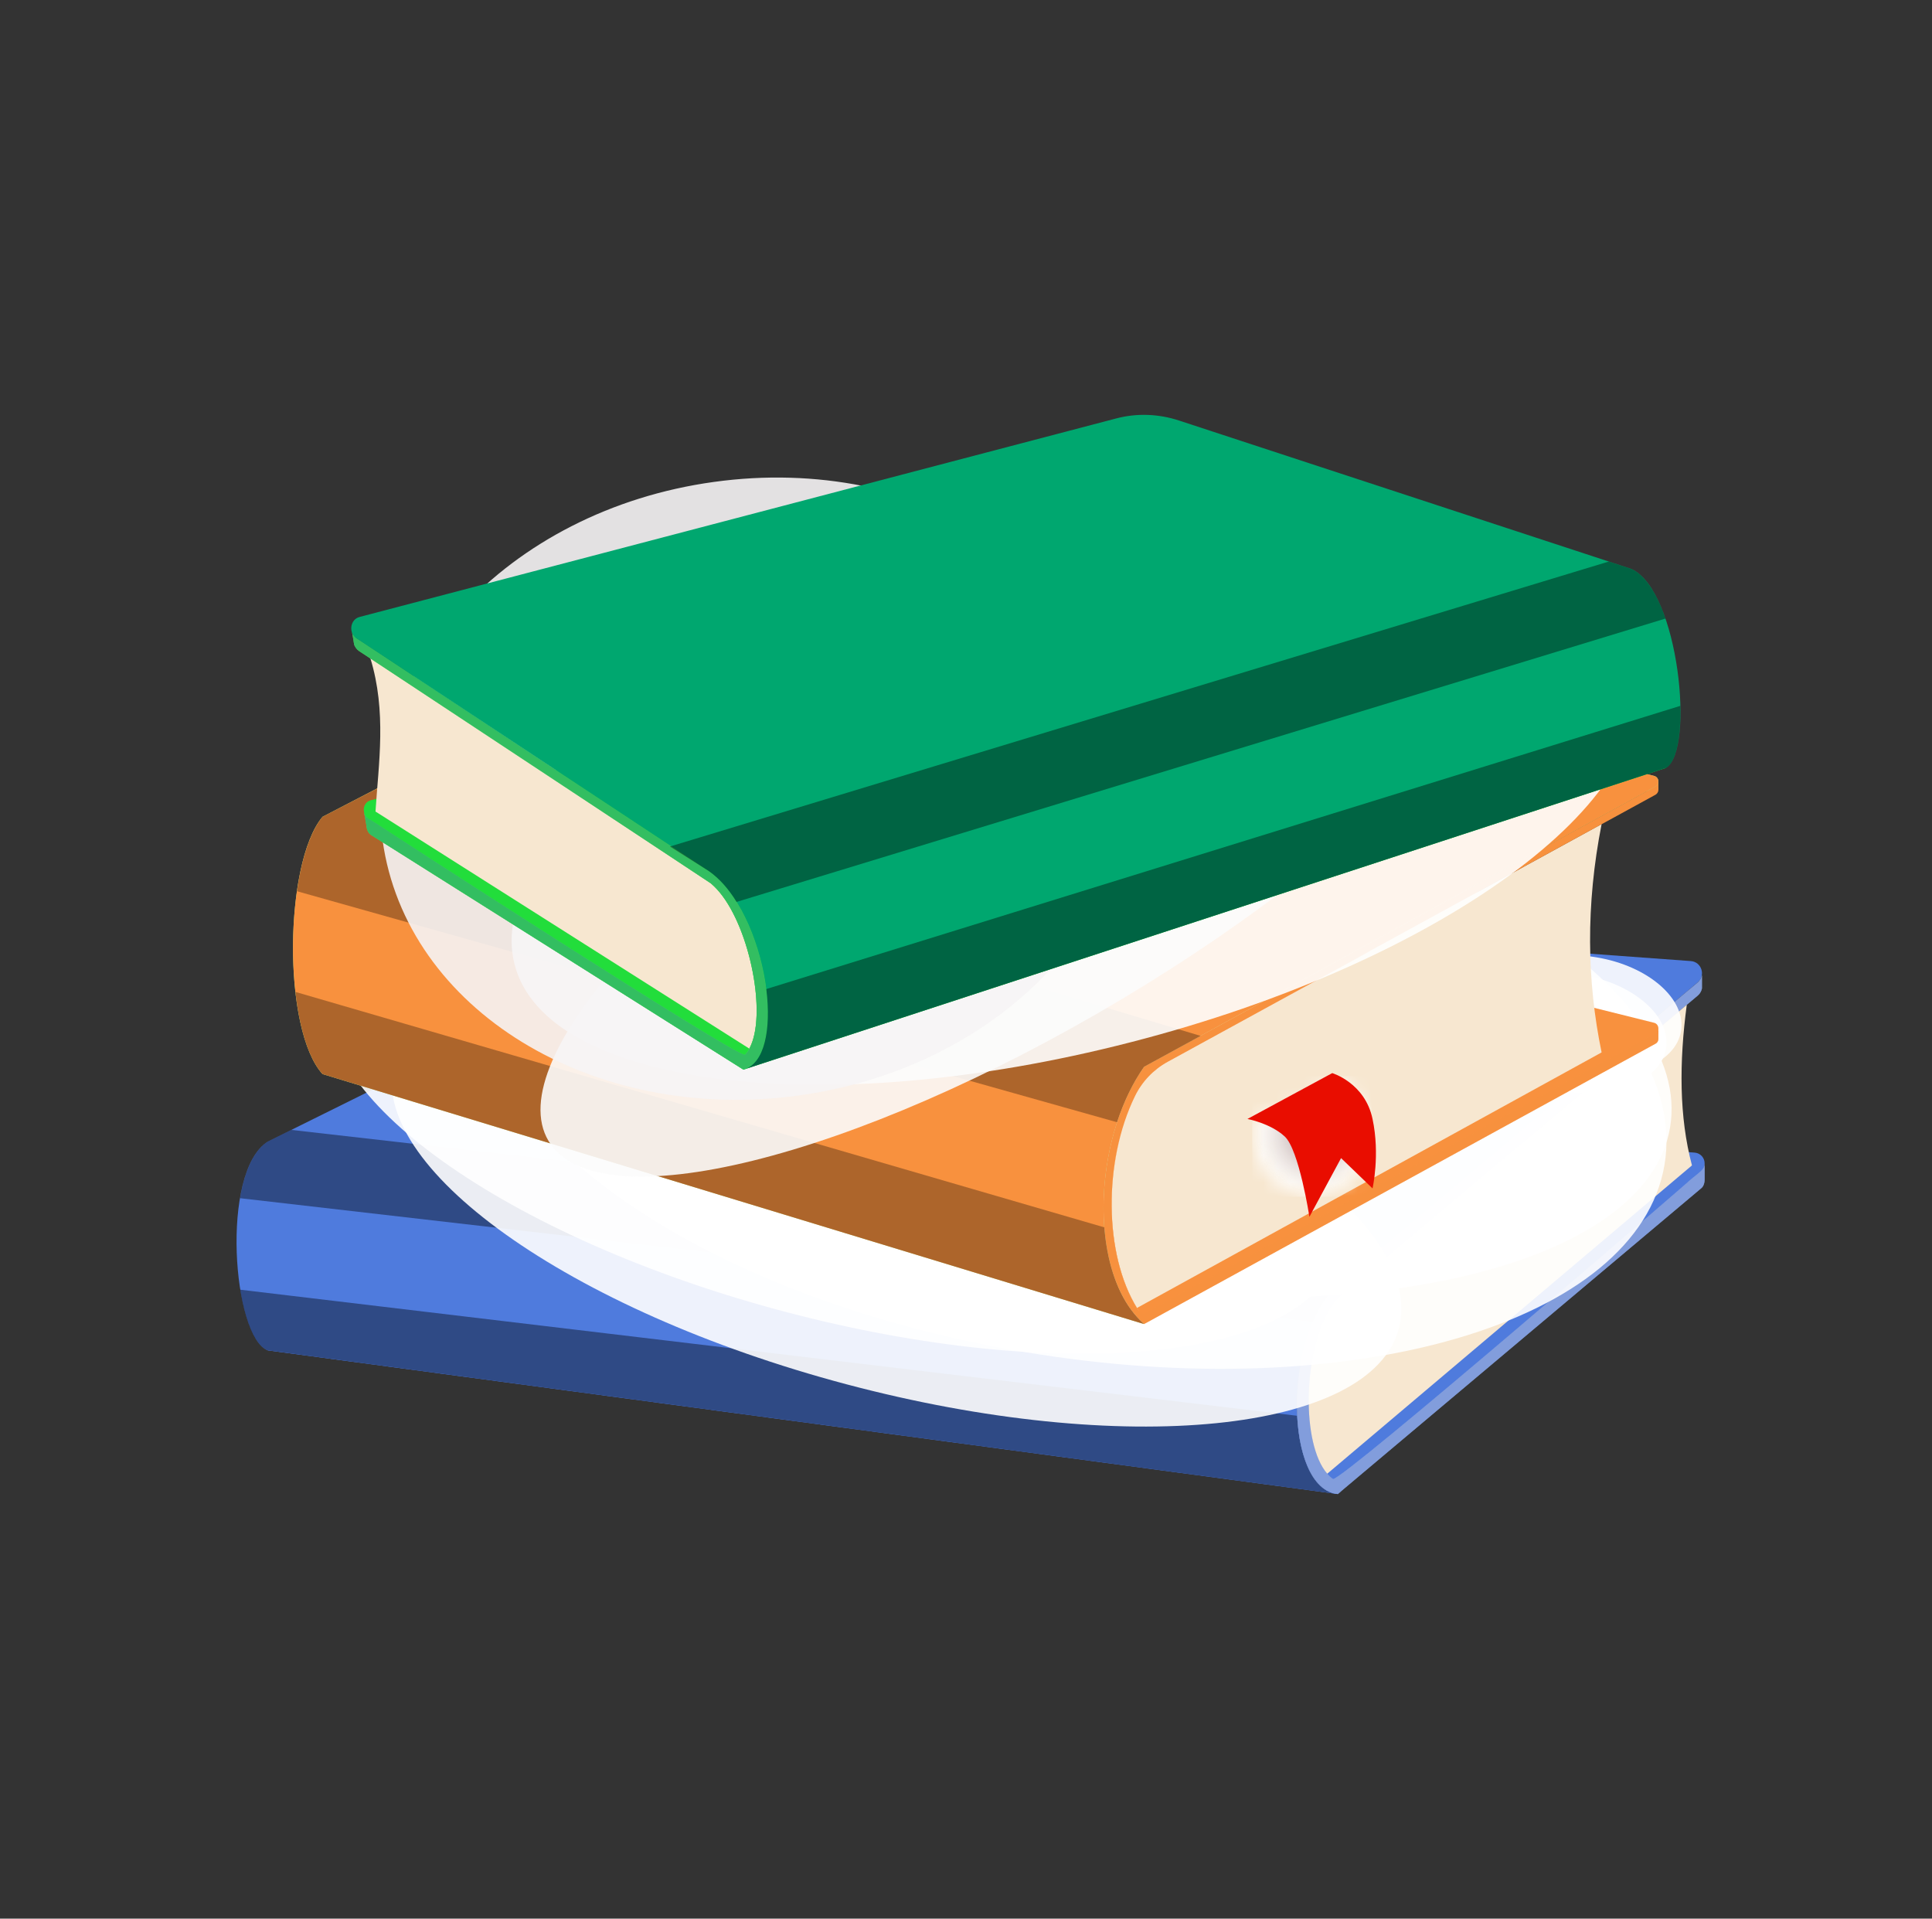 <svg width="143" height="142" viewBox="0 0 143 142" fill="none" xmlns="http://www.w3.org/2000/svg">
<rect x="0" y="0" width="143" height="142" fill="#333333" stroke="none"/>
<g id="314-ai 1">
<path id="Vector" d="M98.125 110.278L99.218 110.406L99.02 110.576L98.807 110.548L96.222 110.193L85.856 108.801L41.95 102.908L19.812 99.94L21.715 99.003L56.831 81.594L110.436 85.513L99.02 95.112C95.399 98.449 95.143 107.282 97.614 109.866C97.77 110.022 97.94 110.164 98.125 110.278Z" fill="#4F7BDD"/>
<path id="Vector_2" d="M98.892 109.958C94.688 107.473 96.279 99.024 99.019 96.071L111.487 85.577L112.907 84.398L125.446 85.307C125.886 85.35 126.17 85.719 126.17 86.088C126.17 86.386 126.028 86.685 125.801 86.869C125.801 86.869 100.894 109.007 98.892 109.958Z" fill="url(#paint0_linear_77_933)"/>
<path id="Vector_3" d="M54.46 67.325L19.812 84.493C16.276 86.751 17.242 98.977 19.812 99.942L99.02 110.578C95.157 110.252 94.831 98.977 99.02 95.114L125.659 72.707C126.27 72.195 125.943 71.187 125.148 71.13L59.487 66.331C57.755 66.203 56.008 66.544 54.46 67.325Z" fill="url(#paint1_linear_77_933)"/>
<path id="Vector_4" style="mix-blend-mode:multiply" opacity="0.4" d="M96.009 104.783L17.781 95.453C18.15 97.754 18.875 99.6 19.812 99.94L99.019 110.576C97.202 110.42 96.165 107.864 96.009 104.783Z" fill="url(#paint2_linear_77_933)"/>
<path id="Vector_5" style="mix-blend-mode:screen" opacity="0.4" d="M21.558 83.625L19.812 84.491C18.747 85.173 18.094 86.763 17.767 88.68L97.188 97.825C97.656 96.746 98.267 95.809 99.019 95.113L101.817 92.77L21.558 83.625Z" fill="url(#paint3_linear_77_933)"/>
<path id="Vector_6" d="M126.17 87.274C126.17 87.573 126.085 87.828 125.886 87.97L99.502 110.165L99.019 110.576C95.115 110.207 94.859 98.947 99.019 95.113L110.436 85.513L111.842 84.321L125.133 73.159L125.659 72.719C125.734 72.653 125.796 72.582 125.843 72.506C125.914 72.407 125.943 72.293 125.971 72.18V73.159C125.928 73.344 125.843 73.529 125.659 73.685L112.907 84.406L111.487 85.585L99.019 96.078C96.307 99.032 96.123 107.68 98.665 109.469C99.332 109.611 125.204 87.288 125.176 87.274C125.914 86.664 126.17 86.536 126.17 86.096V87.274Z" fill="url(#paint4_linear_77_933)"/>
<path id="Vector_7" style="mix-blend-mode:screen" opacity="0.3" d="M126.17 87.274C126.17 87.573 126.085 87.828 125.886 87.97L99.502 110.165L99.019 110.576C95.115 110.207 94.859 98.947 99.019 95.113L110.436 85.513L111.842 84.321L125.133 73.159L125.659 72.719C125.734 72.653 125.796 72.582 125.843 72.506C125.914 72.407 125.943 72.293 125.971 72.18V73.159C125.928 73.344 125.843 73.529 125.659 73.685L112.907 84.406L111.487 85.585L99.019 96.078C96.307 99.032 96.123 107.68 98.665 109.469C99.332 109.611 125.204 87.288 125.176 87.274C125.914 86.664 126.17 86.536 126.17 86.096V87.274Z" fill="url(#paint5_linear_77_933)"/>
<path id="Vector_8" style="mix-blend-mode:screen" opacity="0.3" d="M126.17 86.11V87.274C126.17 87.573 126.085 87.828 125.886 87.97L99.503 110.165L99.02 110.576C98.182 110.491 97.572 109.937 97.131 109.227C96.62 108.39 96.279 107.239 96.109 105.919C96.01 105.081 95.967 104.186 96.01 103.263C96.137 100.168 97.103 96.874 99.02 95.113L110.437 85.513L111.843 84.321L125.006 73.259L125.134 73.159L125.659 72.719C125.735 72.653 125.796 72.582 125.844 72.506C125.915 72.407 125.943 72.293 125.972 72.18V73.159C125.929 73.344 125.844 73.529 125.659 73.685L124.85 74.367L112.908 84.406L111.488 85.585L99.02 96.078C96.62 98.691 96.194 105.777 97.898 108.603C98.125 108.972 98.381 109.256 98.665 109.469C99.332 109.611 125.205 87.288 125.176 87.274C125.929 86.664 126.17 86.536 126.17 86.11Z" fill="url(#paint6_linear_77_933)"/>
<path id="Vector_9" style="mix-blend-mode:screen" opacity="0.3" d="M126.17 86.11V87.274C126.17 87.573 126.085 87.828 125.886 87.97L99.503 110.165L99.02 110.576C98.182 110.491 97.572 109.937 97.131 109.227C96.62 108.39 96.279 107.239 96.109 105.919C96.01 105.081 95.967 104.186 96.01 103.263C96.019 103.017 96.033 102.766 96.052 102.511C96.308 99.642 97.259 96.731 99.02 95.113L110.437 85.513L111.843 84.321L125.006 73.259L125.134 73.159L125.659 72.719C125.735 72.653 125.796 72.582 125.844 72.506C125.915 72.407 125.943 72.293 125.972 72.18V73.159C125.929 73.344 125.844 73.529 125.659 73.685L124.85 74.367L112.908 84.406L111.488 85.585L99.02 96.078C98.992 96.107 98.968 96.135 98.949 96.163C98.93 96.182 98.906 96.206 98.878 96.234C98.859 96.263 98.84 96.287 98.821 96.305C96.592 99.089 96.237 105.848 97.898 108.603C98.097 108.929 98.353 109.242 98.665 109.469C99.332 109.611 125.205 87.288 125.176 87.274C125.929 86.664 126.17 86.536 126.17 86.11Z" fill="url(#paint7_linear_77_933)"/>
<path id="Vector_10" d="M125.233 86.253L98.239 109.072C98.115 108.93 98.002 108.774 97.898 108.603C96.236 105.849 96.606 99.089 98.821 96.306C98.84 96.287 98.859 96.264 98.877 96.235C98.906 96.207 98.93 96.183 98.948 96.164C98.968 96.136 98.991 96.107 99.019 96.079L111.487 85.585L112.907 84.407L124.849 74.367C124.281 78.641 124.281 82.66 125.233 86.253Z" fill="url(#paint8_linear_77_933)"/>
<path id="Vector_11" style="mix-blend-mode:multiply" opacity="0.9" d="M103.535 98.331C101.49 106.056 83.172 107.902 62.639 102.449C42.106 96.996 27.125 86.304 29.17 78.593C31.229 70.854 49.532 69.008 70.066 74.461C90.613 79.914 105.594 90.592 103.535 98.331Z" fill="url(#paint9_radial_77_933)"/>
<path id="Vector_12" style="mix-blend-mode:multiply" opacity="0.9" d="M98.906 92.927C96.861 100.666 78.558 102.512 58.01 97.059C37.477 91.606 22.496 80.914 24.555 73.189C26.6 65.464 44.918 63.618 65.451 69.071C85.984 74.524 100.965 85.202 98.906 92.927Z" fill="url(#paint10_radial_77_933)"/>
<path id="Vector_13" style="mix-blend-mode:multiply" opacity="0.9" d="M123.614 83.437C121.896 93.675 100.894 98.702 76.697 94.641C52.5 90.579 34.282 78.978 36 68.754C37.718 58.502 58.72 53.489 82.917 57.55C107.113 61.597 125.332 73.199 123.614 83.437Z" fill="url(#paint11_radial_77_933)"/>
<path id="Vector_14" style="mix-blend-mode:multiply" opacity="0.9" d="M123.202 86.206C121.228 97.921 100.028 104.127 75.831 100.065C51.634 96.018 33.614 83.224 35.574 71.509C37.548 59.794 58.748 53.589 82.945 57.636C107.142 61.697 125.162 74.491 123.202 86.206Z" fill="url(#paint12_radial_77_933)"/>
<path id="Vector_15" style="mix-blend-mode:multiply" opacity="0.9" d="M124.423 76.322C124.026 78.694 120.589 80.1 116.741 79.446C112.893 78.807 110.096 76.351 110.493 73.979C110.891 71.608 114.327 70.202 118.175 70.855C122.024 71.494 124.821 73.951 124.423 76.322Z" fill="url(#paint13_radial_77_933)"/>
<path id="Vector_16" style="mix-blend-mode:multiply" opacity="0.9" d="M123.316 77.606C122.918 79.977 119.468 81.383 115.62 80.744C111.771 80.091 108.974 77.648 109.372 75.277C109.769 72.905 113.22 71.499 117.068 72.138C120.916 72.792 123.714 75.234 123.316 77.606Z" fill="url(#paint14_radial_77_933)"/>
<path id="Vector_17" d="M84.72 97.353L84.351 97.126C81.752 93.263 81.582 86.348 83.939 81.435C84.493 80.27 85.402 79.319 86.524 78.68L100.34 70.969L101.306 70.43L122.435 75.698C122.648 75.755 122.748 75.939 122.748 76.124C122.748 76.266 122.734 76.593 122.592 76.678L84.72 97.353Z" fill="url(#paint15_linear_77_933)"/>
<path id="Vector_18" d="M118.545 60.992C117.366 66.999 117.451 72.608 118.545 77.89L84.152 96.805C81.695 92.814 81.667 85.927 83.996 81.156C84.521 80.063 85.373 79.168 86.438 78.586L100.34 70.975L101.306 70.435L118.545 60.992Z" fill="url(#paint16_linear_77_933)"/>
<path id="Vector_19" style="mix-blend-mode:multiply" d="M88.568 84.75C88.568 84.75 96.79 80.377 98.594 79.425C100.383 78.488 103.123 77.125 103.123 77.125C103.123 77.125 96.961 80.718 95.242 81.57C93.538 82.436 88.568 84.75 88.568 84.75Z" fill="url(#paint17_linear_77_933)"/>
<path id="Vector_20" d="M59.799 41.82L23.873 60.451C21.047 63.83 20.877 76.17 23.873 79.493L84.678 97.996C80.517 94.332 80.858 84.392 84.678 78.953L122.535 58.207C122.861 58.023 122.805 57.526 122.435 57.426L59.799 41.82Z" fill="#A7EA86"/>
<path id="Vector_21" d="M122.748 57.836V58.447L120.859 58.688L121.655 57.836H122.748Z" fill="#A7EA86"/>
<path id="Vector_22" d="M122.748 57.836V58.447C122.748 58.589 122.677 58.73 122.535 58.816L101.306 70.431L100.34 70.971L86.439 78.582C85.374 79.164 84.522 80.059 83.996 81.152C81.667 85.938 81.696 92.839 84.167 96.829C84.28 97.014 84.465 97.156 84.678 97.227L121.498 77.049L122.507 76.495L122.535 76.481C122.677 76.395 122.748 76.267 122.748 76.126V76.878C122.748 76.888 122.748 76.897 122.748 76.906C122.748 77.034 122.677 77.176 122.535 77.247L84.919 97.866L84.678 97.993C84.328 97.681 84.006 97.326 83.712 96.928C80.588 92.668 81.185 83.936 84.678 78.951L99.588 70.786L100.553 70.247L121.882 58.56L122.535 58.205C122.573 58.186 122.601 58.163 122.62 58.134C122.705 58.063 122.748 57.95 122.748 57.836Z" fill="url(#paint18_linear_77_933)"/>
<path id="Vector_23" style="mix-blend-mode:screen" opacity="0.3" d="M122.748 57.836V58.447C122.748 58.589 122.677 58.73 122.535 58.816L101.306 70.431L100.34 70.971L86.439 78.582C85.374 79.164 84.522 80.059 83.996 81.152C81.667 85.938 81.696 92.839 84.167 96.829C84.28 97.014 84.465 97.156 84.678 97.227L121.498 77.049L122.507 76.495L122.535 76.481C122.677 76.395 122.748 76.267 122.748 76.126V76.878C122.748 76.888 122.748 76.897 122.748 76.906C122.748 77.034 122.677 77.176 122.535 77.247L84.919 97.866L84.678 97.993C84.328 97.681 84.006 97.326 83.712 96.928C80.588 92.668 81.185 83.936 84.678 78.951L99.588 70.786L100.553 70.247L121.882 58.56L122.535 58.205C122.573 58.186 122.601 58.163 122.62 58.134C122.705 58.063 122.748 57.95 122.748 57.836Z" fill="url(#paint19_linear_77_933)"/>
<path id="Vector_24" d="M122.748 57.838C122.748 57.966 122.705 58.065 122.62 58.136C122.601 58.164 122.573 58.188 122.535 58.207L121.881 58.562L100.553 70.249L99.588 70.788L84.677 78.953C81.184 83.938 80.588 92.671 83.712 96.93C84.005 97.328 84.327 97.683 84.677 97.996L23.873 79.493C22.439 77.917 21.743 74.267 21.686 70.533V70.504C21.644 66.415 22.396 62.212 23.873 60.451L59.799 41.82L122.435 57.426C122.634 57.483 122.748 57.653 122.748 57.838Z" fill="url(#paint20_linear_77_933)"/>
<path id="Vector_25" style="mix-blend-mode:screen" opacity="0.3" d="M27.835 58.406L23.873 60.451C22.965 61.559 22.326 63.589 21.985 65.961L82.676 83.058C83.173 81.552 83.84 80.147 84.678 78.954L88.867 76.668L27.835 58.406Z" fill="url(#paint21_linear_77_933)"/>
<path id="Vector_26" style="mix-blend-mode:multiply" opacity="0.3" d="M23.873 79.492L84.678 97.994C84.327 97.682 84.006 97.327 83.712 96.929C82.562 95.367 81.923 93.195 81.738 90.838L21.871 73.414C22.155 76.041 22.823 78.327 23.873 79.492Z" fill="url(#paint22_linear_77_933)"/>
<g id="Group" style="mix-blend-mode:multiply" opacity="0.8">
<g id="Clip path group">
<mask id="mask0_77_933" style="mask-type:luminance" maskUnits="userSpaceOnUse" x="92" y="79" width="10" height="10">
<g id="cp1">
<path id="Vector_27" d="M101.452 83.693C101.396 81.883 100.377 80.346 98.939 79.617C98.919 79.717 98.862 79.805 98.76 79.852C98.118 80.148 97.502 80.493 96.888 80.844C97.018 81.046 96.981 81.348 96.681 81.404C96.322 81.469 95.953 81.521 95.582 81.577C95.368 81.692 95.152 81.804 94.933 81.912C94.259 82.243 93.55 82.545 92.819 82.717C92.728 83.116 92.685 83.535 92.698 83.967C92.779 86.538 94.804 88.565 97.221 88.489C99.639 88.415 101.533 86.267 101.452 83.693Z" fill="white"/>
</g>
</mask>
<g mask="url(#mask0_77_933)">
<g id="Group_2">
<path id="Vector_28" d="M92.686 79.625H101.533V88.571H92.686V79.625Z" fill="white"/>
<path id="Vector_29" d="M101.618 83.999C101.618 86.413 99.659 88.372 97.245 88.372C94.831 88.372 92.871 86.413 92.871 83.999C92.871 81.585 94.831 79.625 97.245 79.625C99.659 79.625 101.618 81.585 101.618 83.999Z" fill="white"/>
<path id="Vector_30" d="M101.575 83.994C101.575 86.393 99.644 88.339 97.244 88.339C94.844 88.339 92.899 86.393 92.899 83.994C92.899 81.594 94.844 79.648 97.244 79.648C99.644 79.648 101.575 81.594 101.575 83.994Z" fill="white"/>
<path id="Vector_31" d="M101.547 83.998C101.547 86.369 99.615 88.3 97.244 88.3C94.858 88.3 92.941 86.369 92.941 83.998C92.941 81.626 94.858 79.695 97.244 79.695C99.615 79.695 101.547 81.626 101.547 83.998Z" fill="white"/>
<path id="Vector_32" d="M101.504 84.001C101.504 86.358 99.602 88.275 97.244 88.275C94.887 88.275 92.97 86.358 92.97 84.001C92.97 81.644 94.887 79.727 97.244 79.727C99.602 79.727 101.504 81.644 101.504 84.001Z" fill="white"/>
<path id="Vector_33" d="M101.476 84.005C101.476 86.348 99.573 88.237 97.244 88.237C94.901 88.237 93.013 86.348 93.013 84.005C93.013 81.662 94.901 79.773 97.244 79.773C99.573 79.773 101.476 81.662 101.476 84.005Z" fill="#FEFEFE"/>
<path id="Vector_34" d="M101.434 84C101.434 86.314 99.559 88.189 97.245 88.189C94.93 88.189 93.041 86.314 93.041 84C93.041 81.685 94.93 79.797 97.245 79.797C99.559 79.797 101.434 81.685 101.434 84Z" fill="#FEFEFE"/>
<path id="Vector_35" d="M101.405 83.996C101.405 86.297 99.545 88.157 97.245 88.157C94.944 88.157 93.084 86.297 93.084 83.996C93.084 81.696 94.944 79.836 97.245 79.836C99.545 79.836 101.405 81.696 101.405 83.996Z" fill="#FEFEFE"/>
<path id="Vector_36" d="M101.362 83.999C101.362 86.271 99.516 88.117 97.244 88.117C94.958 88.117 93.112 86.271 93.112 83.999C93.112 81.727 94.958 79.867 97.244 79.867C99.516 79.867 101.362 81.727 101.362 83.999Z" fill="#FEFDFD"/>
<path id="Vector_37" d="M101.334 83.996C101.334 86.254 99.502 88.085 97.244 88.085C94.987 88.085 93.155 86.254 93.155 83.996C93.155 81.738 94.987 79.906 97.244 79.906C99.502 79.906 101.334 81.738 101.334 83.996Z" fill="#FDFDFD"/>
<path id="Vector_38" d="M101.291 83.992C101.291 86.236 99.474 88.039 97.244 88.039C95.001 88.039 93.183 86.236 93.183 83.992C93.183 81.749 95.001 79.945 97.244 79.945C99.474 79.945 101.291 81.749 101.291 83.992Z" fill="#FDFDFD"/>
<path id="Vector_39" d="M101.263 84.003C101.263 86.218 99.46 88.022 97.245 88.022C95.029 88.022 93.226 86.218 93.226 84.003C93.226 81.788 95.029 79.984 97.245 79.984C99.46 79.984 101.263 81.788 101.263 84.003Z" fill="#FDFCFC"/>
<path id="Vector_40" d="M101.221 83.999C101.221 86.2 99.446 87.975 97.245 87.975C95.044 87.975 93.269 86.2 93.269 83.999C93.269 81.798 95.044 80.023 97.245 80.023C99.446 80.023 101.221 81.798 101.221 83.999Z" fill="#FCFCFC"/>
<path id="Vector_41" d="M101.192 84.002C101.192 86.175 99.417 87.95 97.245 87.95C95.058 87.95 93.297 86.175 93.297 84.002C93.297 81.83 95.058 80.055 97.245 80.055C99.417 80.055 101.192 81.83 101.192 84.002Z" fill="#FCFBFB"/>
<path id="Vector_42" d="M101.149 83.999C101.149 86.157 99.403 87.904 97.244 87.904C95.086 87.904 93.339 86.157 93.339 83.999C93.339 81.84 95.086 80.094 97.244 80.094C99.403 80.094 101.149 81.84 101.149 83.999Z" fill="#FBFBFB"/>
<path id="Vector_43" d="M101.121 84.002C101.121 86.146 99.374 87.878 97.244 87.878C95.1 87.878 93.368 86.146 93.368 84.002C93.368 81.857 95.1 80.125 97.244 80.125C99.374 80.125 101.121 81.857 101.121 84.002Z" fill="#FBFAFB"/>
<path id="Vector_44" d="M101.078 83.998C101.078 86.114 99.36 87.832 97.244 87.832C95.128 87.832 93.41 86.114 93.41 83.998C93.41 81.882 95.128 80.164 97.244 80.164C99.36 80.164 101.078 81.882 101.078 83.998Z" fill="#FBFAFA"/>
<path id="Vector_45" d="M101.036 84.001C101.036 86.103 99.346 87.806 97.245 87.806C95.143 87.806 93.439 86.103 93.439 84.001C93.439 81.899 95.143 80.195 97.245 80.195C99.346 80.195 101.036 81.899 101.036 84.001Z" fill="#FAF9F9"/>
<path id="Vector_46" d="M101.007 83.997C101.007 86.071 99.318 87.76 97.244 87.76C95.157 87.76 93.481 86.071 93.481 83.997C93.481 81.924 95.157 80.234 97.244 80.234C99.318 80.234 101.007 81.924 101.007 83.997Z" fill="#FAF9F9"/>
<path id="Vector_47" d="M100.965 83.992C100.965 86.051 99.303 87.727 97.244 87.727C95.185 87.727 93.51 86.051 93.51 83.992C93.51 81.933 95.185 80.258 97.244 80.258C99.303 80.258 100.965 81.933 100.965 83.992Z" fill="#F9F8F8"/>
<path id="Vector_48" d="M100.936 83.997C100.936 86.041 99.275 87.689 97.244 87.689C95.199 87.689 93.552 86.041 93.552 83.997C93.552 81.952 95.199 80.305 97.244 80.305C99.275 80.305 100.936 81.952 100.936 83.997Z" fill="#F9F7F8"/>
<path id="Vector_49" d="M100.894 83.999C100.894 86.016 99.261 87.663 97.244 87.663C95.228 87.663 93.581 86.016 93.581 83.999C93.581 81.983 95.228 80.336 97.244 80.336C99.261 80.336 100.894 81.983 100.894 83.999Z" fill="#F8F7F7"/>
<path id="Vector_50" d="M100.866 83.996C100.866 85.998 99.247 87.617 97.245 87.617C95.242 87.617 93.624 85.998 93.624 83.996C93.624 81.994 95.242 80.375 97.245 80.375C99.247 80.375 100.866 81.994 100.866 83.996Z" fill="#F8F6F7"/>
<path id="Vector_51" d="M100.823 83.999C100.823 85.973 99.218 87.577 97.245 87.577C95.257 87.577 93.652 85.973 93.652 83.999C93.652 82.025 95.257 80.406 97.245 80.406C99.218 80.406 100.823 82.025 100.823 83.999Z" fill="#F7F5F6"/>
<path id="Vector_52" d="M100.794 84.003C100.794 85.963 99.204 87.553 97.244 87.553C95.285 87.553 93.694 85.963 93.694 84.003C93.694 82.043 95.285 80.453 97.244 80.453C99.204 80.453 100.794 82.043 100.794 84.003Z" fill="#F7F5F5"/>
<path id="Vector_53" d="M100.752 84C100.752 85.945 99.175 87.507 97.244 87.507C95.299 87.507 93.723 85.945 93.723 84C93.723 82.054 95.299 80.492 97.244 80.492C99.175 80.492 100.752 82.054 100.752 84Z" fill="#F6F4F5"/>
<path id="Vector_54" d="M100.723 84.002C100.723 85.919 99.161 87.481 97.244 87.481C95.327 87.481 93.765 85.919 93.765 84.002C93.765 82.085 95.327 80.523 97.244 80.523C99.161 80.523 100.723 82.085 100.723 84.002Z" fill="#F6F3F4"/>
<path id="Vector_55" d="M100.681 83.999C100.681 85.902 99.147 87.436 97.244 87.436C95.342 87.436 93.794 85.902 93.794 83.999C93.794 82.096 95.342 80.563 97.244 80.563C99.147 80.563 100.681 82.096 100.681 83.999Z" fill="#F5F3F4"/>
<path id="Vector_56" d="M100.652 83.994C100.652 85.868 99.119 87.402 97.244 87.402C95.356 87.402 93.836 85.868 93.836 83.994C93.836 82.105 95.356 80.586 97.244 80.586C99.119 80.586 100.652 82.12 100.652 83.994Z" fill="#F4F2F3"/>
<path id="Vector_57" d="M100.61 83.998C100.61 85.858 99.105 87.364 97.245 87.364C95.385 87.364 93.879 85.858 93.879 83.998C93.879 82.138 95.385 80.633 97.245 80.633C99.105 80.633 100.61 82.138 100.61 83.998Z" fill="#F4F1F2"/>
<path id="Vector_58" d="M100.581 84.001C100.581 85.847 99.076 87.338 97.244 87.338C95.398 87.338 93.907 85.847 93.907 84.001C93.907 82.155 95.398 80.664 97.244 80.664C99.076 80.664 100.581 82.155 100.581 84.001Z" fill="#F3F0F1"/>
<path id="Vector_59" d="M100.539 84.005C100.539 85.823 99.062 87.3 97.244 87.3C95.427 87.3 93.95 85.823 93.95 84.005C93.95 82.188 95.427 80.711 97.244 80.711C99.062 80.711 100.539 82.188 100.539 84.005Z" fill="#F2F0F1"/>
<path id="Vector_60" d="M100.51 84C100.51 85.804 99.048 87.266 97.244 87.266C95.441 87.266 93.978 85.804 93.978 84C93.978 82.197 95.441 80.734 97.244 80.734C99.048 80.734 100.51 82.197 100.51 84Z" fill="#F2EFF0"/>
<path id="Vector_61" d="M100.468 83.997C100.468 85.772 99.019 87.22 97.244 87.22C95.455 87.22 94.021 85.772 94.021 83.997C94.021 82.208 95.455 80.773 97.244 80.773C99.019 80.773 100.468 82.208 100.468 83.997Z" fill="#F1EEEF"/>
<path id="Vector_62" d="M100.426 84C100.426 85.76 99.006 87.195 97.245 87.195C95.484 87.195 94.05 85.76 94.05 84C94.05 82.239 95.484 80.805 97.245 80.805C99.006 80.805 100.426 82.239 100.426 84Z" fill="#F1EDEF"/>
<path id="Vector_63" d="M100.397 83.996C100.397 85.743 98.977 87.149 97.245 87.149C95.498 87.149 94.092 85.743 94.092 83.996C94.092 82.25 95.498 80.844 97.245 80.844C98.977 80.844 100.397 82.25 100.397 83.996Z" fill="#F0ECEE"/>
<path id="Vector_64" d="M100.354 83.999C100.354 85.717 98.962 87.123 97.244 87.123C95.526 87.123 94.12 85.717 94.12 83.999C94.12 82.281 95.526 80.875 97.244 80.875C98.962 80.875 100.354 82.281 100.354 83.999Z" fill="#EFECED"/>
<path id="Vector_65" d="M100.325 84.003C100.325 85.707 98.948 87.085 97.244 87.085C95.54 87.085 94.163 85.707 94.163 84.003C94.163 82.299 95.54 80.922 97.244 80.922C98.948 80.922 100.325 82.299 100.325 84.003Z" fill="#EFEBEC"/>
<path id="Vector_66" d="M100.283 83.998C100.283 85.674 98.92 87.037 97.244 87.037C95.555 87.037 94.191 85.674 94.191 83.998C94.191 82.308 95.555 80.945 97.244 80.945C98.92 80.945 100.283 82.308 100.283 83.998Z" fill="#EEEAEB"/>
<path id="Vector_67" d="M100.255 84.003C100.255 85.664 98.906 87.013 97.244 87.013C95.583 87.013 94.234 85.664 94.234 84.003C94.234 82.341 95.583 80.992 97.244 80.992C98.906 80.992 100.255 82.341 100.255 84.003Z" fill="#EDE9EB"/>
<path id="Vector_68" d="M100.212 83.998C100.212 85.645 98.878 86.965 97.245 86.965C95.597 86.965 94.263 85.645 94.263 83.998C94.263 82.35 95.597 81.016 97.245 81.016C98.878 81.016 100.212 82.35 100.212 83.998Z" fill="#ECE8EA"/>
<path id="Vector_69" d="M100.184 83.994C100.184 85.613 98.863 86.933 97.245 86.933C95.626 86.933 94.305 85.613 94.305 83.994C94.305 82.375 95.626 81.055 97.245 81.055C98.863 81.055 100.184 82.375 100.184 83.994Z" fill="#ECE7E9"/>
<path id="Vector_70" d="M100.141 83.998C100.141 85.603 98.849 86.895 97.244 86.895C95.639 86.895 94.333 85.603 94.333 83.998C94.333 82.394 95.639 81.102 97.244 81.102C98.849 81.102 100.141 82.394 100.141 83.998Z" fill="#EBE6E8"/>
<path id="Vector_71" d="M100.113 84.001C100.113 85.577 98.821 86.87 97.244 86.87C95.654 86.87 94.376 85.577 94.376 84.001C94.376 82.411 95.654 81.133 97.244 81.133C98.821 81.133 100.113 82.411 100.113 84.001Z" fill="#EAE5E7"/>
<path id="Vector_72" d="M100.071 83.998C100.071 85.56 98.807 86.823 97.245 86.823C95.683 86.823 94.405 85.56 94.405 83.998C94.405 82.436 95.683 81.172 97.245 81.172C98.807 81.172 100.071 82.436 100.071 83.998Z" fill="#E9E5E6"/>
<path id="Vector_73" d="M100.042 84.001C100.042 85.548 98.792 86.798 97.245 86.798C95.697 86.798 94.447 85.548 94.447 84.001C94.447 82.453 95.697 81.203 97.245 81.203C98.792 81.203 100.042 82.453 100.042 84.001Z" fill="#E9E4E6"/>
<path id="Vector_74" d="M99.999 83.997C99.999 85.516 98.764 86.752 97.245 86.752C95.725 86.752 94.49 85.516 94.49 83.997C94.49 82.478 95.725 81.242 97.245 81.242C98.764 81.242 99.999 82.478 99.999 83.997Z" fill="#E8E3E5"/>
<path id="Vector_75" d="M99.971 84C99.971 85.505 98.75 86.726 97.245 86.726C95.739 86.726 94.518 85.505 94.518 84C94.518 82.495 95.739 81.273 97.245 81.273C98.75 81.273 99.971 82.495 99.971 84Z" fill="#E7E2E4"/>
<path id="Vector_76" d="M99.928 83.996C99.928 85.473 98.721 86.68 97.244 86.68C95.753 86.68 94.561 85.473 94.561 83.996C94.561 82.505 95.753 81.312 97.244 81.312C98.721 81.312 99.928 82.505 99.928 83.996Z" fill="#E6E1E3"/>
<path id="Vector_77" d="M99.885 83.999C99.885 85.462 98.707 86.655 97.244 86.655C95.782 86.655 94.589 85.462 94.589 83.999C94.589 82.537 95.782 81.344 97.244 81.344C98.707 81.344 99.885 82.537 99.885 83.999Z" fill="#E6E0E2"/>
<path id="Vector_78" d="M99.857 84.003C99.857 85.452 98.692 86.616 97.244 86.616C95.796 86.616 94.631 85.452 94.631 84.003C94.631 82.555 95.796 81.391 97.244 81.391C98.692 81.391 99.857 82.555 99.857 84.003Z" fill="#E5DFE1"/>
<path id="Vector_79" d="M99.815 83.999C99.815 85.418 98.665 86.583 97.245 86.583C95.825 86.583 94.66 85.418 94.66 83.999C94.66 82.579 95.825 81.414 97.245 81.414C98.665 81.414 99.815 82.579 99.815 83.999Z" fill="#E4DEE0"/>
<path id="Vector_80" d="M99.786 84.002C99.786 85.408 98.65 86.544 97.244 86.544C95.838 86.544 94.703 85.408 94.703 84.002C94.703 82.597 95.838 81.461 97.244 81.461C98.65 81.461 99.786 82.597 99.786 84.002Z" fill="#E3DDDF"/>
<path id="Vector_81" d="M99.744 83.998C99.744 85.375 98.622 86.511 97.244 86.511C95.853 86.511 94.731 85.375 94.731 83.998C94.731 82.606 95.853 81.484 97.244 81.484C98.622 81.484 99.744 82.606 99.744 83.998Z" fill="#E2DCDE"/>
<path id="Vector_82" d="M99.715 83.994C99.715 85.357 98.607 86.465 97.244 86.465C95.881 86.465 94.773 85.357 94.773 83.994C94.773 82.631 95.881 81.523 97.244 81.523C98.607 81.523 99.715 82.631 99.715 83.994Z" fill="#E1DBDD"/>
<path id="Vector_83" d="M99.673 83.997C99.673 85.346 98.594 86.425 97.245 86.425C95.896 86.425 94.802 85.346 94.802 83.997C94.802 82.648 95.896 81.555 97.245 81.555C98.594 81.555 99.673 82.648 99.673 83.997Z" fill="#E1DADC"/>
<path id="Vector_84" d="M99.644 84.001C99.644 85.322 98.565 86.401 97.245 86.401C95.91 86.401 94.845 85.322 94.845 84.001C94.845 82.681 95.91 81.602 97.245 81.602C98.565 81.602 99.644 82.681 99.644 84.001Z" fill="#E0D9DB"/>
<path id="Vector_85" d="M99.602 83.996C99.602 85.303 98.551 86.354 97.244 86.354C95.938 86.354 94.873 85.303 94.873 83.996C94.873 82.69 95.938 81.625 97.244 81.625C98.551 81.625 99.602 82.69 99.602 83.996Z" fill="#DFD7DA"/>
<path id="Vector_86" d="M99.573 84.001C99.573 85.279 98.522 86.33 97.244 86.33C95.952 86.33 94.915 85.279 94.915 84.001C94.915 82.709 95.952 81.672 97.244 81.672C98.522 81.672 99.573 82.709 99.573 84.001Z" fill="#DED6D9"/>
<path id="Vector_87" d="M99.531 83.997C99.531 85.261 98.508 86.283 97.244 86.283C95.98 86.283 94.944 85.261 94.944 83.997C94.944 82.733 95.98 81.711 97.244 81.711C98.508 81.711 99.531 82.733 99.531 83.997Z" fill="#DDD5D8"/>
<path id="Vector_88" d="M99.502 83.992C99.502 85.242 98.494 86.25 97.244 86.25C95.995 86.25 94.986 85.242 94.986 83.992C94.986 82.743 95.995 81.734 97.244 81.734C98.494 81.734 99.502 82.743 99.502 83.992Z" fill="#DCD4D7"/>
<path id="Vector_89" d="M99.46 83.996C99.46 85.218 98.466 86.212 97.245 86.212C96.009 86.212 95.015 85.218 95.015 83.996C95.015 82.775 96.009 81.781 97.245 81.781C98.466 81.781 99.46 82.775 99.46 83.996Z" fill="#DBD3D6"/>
<path id="Vector_90" d="M99.431 84.007C99.431 85.214 98.451 86.194 97.244 86.194C96.037 86.194 95.058 85.214 95.058 84.007C95.058 82.8 96.037 81.82 97.244 81.82C98.451 81.82 99.431 82.8 99.431 84.007Z" fill="#DAD2D5"/>
<path id="Vector_91" d="M99.389 83.996C99.389 85.189 98.423 86.14 97.245 86.14C96.052 86.14 95.101 85.189 95.101 83.996C95.101 82.803 96.052 81.852 97.245 81.852C98.423 81.852 99.389 82.803 99.389 83.996Z" fill="#D9D1D4"/>
<path id="Vector_92" d="M99.36 83.999C99.36 85.163 98.409 86.114 97.244 86.114C96.08 86.114 95.128 85.163 95.128 83.999C95.128 82.834 96.08 81.883 97.244 81.883C98.409 81.883 99.36 82.834 99.36 83.999Z" fill="#D9D0D3"/>
<path id="Vector_93" d="M99.317 84.003C99.317 85.153 98.394 86.076 97.244 86.076C96.094 86.076 95.171 85.153 95.171 84.003C95.171 82.853 96.094 81.93 97.244 81.93C98.394 81.93 99.317 82.853 99.317 84.003Z" fill="#D8CFD2"/>
<path id="Vector_94" d="M99.275 83.998C99.275 85.12 98.366 86.043 97.244 86.043C96.108 86.043 95.199 85.12 95.199 83.998C95.199 82.876 96.108 81.953 97.244 81.953C98.366 81.953 99.275 82.876 99.275 83.998Z" fill="#D7CDD1"/>
<path id="Vector_95" d="M99.247 84.002C99.247 85.11 98.352 86.004 97.244 86.004C96.137 86.004 95.242 85.11 95.242 84.002C95.242 82.895 96.137 82 97.244 82C98.352 82 99.247 82.895 99.247 84.002Z" fill="#D6CCD0"/>
<path id="Vector_96" d="M99.204 83.997C99.204 85.091 98.323 85.971 97.244 85.971C96.151 85.971 95.27 85.091 95.27 83.997C95.27 82.904 96.151 82.023 97.244 82.023C98.323 82.023 99.204 82.904 99.204 83.997Z" fill="#D5CBCF"/>
<path id="Vector_97" d="M99.176 84.001C99.176 85.067 98.31 85.933 97.245 85.933C96.18 85.933 95.314 85.067 95.314 84.001C95.314 82.936 96.18 82.07 97.245 82.07C98.31 82.07 99.176 82.936 99.176 84.001Z" fill="#D4CACE"/>
<path id="Vector_98" d="M99.133 83.997C99.133 85.047 98.295 85.899 97.244 85.899C96.193 85.899 95.341 85.047 95.341 83.997C95.341 82.946 96.193 82.094 97.244 82.094C98.295 82.094 99.133 82.946 99.133 83.997Z" fill="#D3C9CD"/>
<path id="Vector_99" d="M99.104 84.001C99.104 85.023 98.266 85.861 97.244 85.861C96.207 85.861 95.384 85.023 95.384 84.001C95.384 82.978 96.207 82.141 97.244 82.141C98.266 82.141 99.104 82.978 99.104 84.001Z" fill="#D2C8CB"/>
<path id="Vector_100" d="M99.062 83.996C99.062 85.004 98.253 85.814 97.244 85.814C96.236 85.814 95.413 85.004 95.413 83.996C95.413 82.988 96.236 82.164 97.244 82.164C98.253 82.164 99.062 82.988 99.062 83.996Z" fill="#D1C6CA"/>
<path id="Vector_101" d="M99.034 83.992C99.034 84.986 98.225 85.781 97.245 85.781C96.251 85.781 95.456 84.986 95.456 83.992C95.456 82.998 96.251 82.203 97.245 82.203C98.225 82.203 99.034 82.998 99.034 83.992Z" fill="#D0C5C9"/>
<path id="Vector_102" d="M98.991 83.997C98.991 84.962 98.21 85.743 97.245 85.743C96.279 85.743 95.484 84.962 95.484 83.997C95.484 83.031 96.279 82.25 97.245 82.25C98.21 82.25 98.991 83.031 98.991 83.997Z" fill="#CFC4C8"/>
<path id="Vector_103" d="M98.963 83.999C98.963 84.951 98.196 85.718 97.245 85.718C96.293 85.718 95.526 84.951 95.526 83.999C95.526 83.048 96.293 82.281 97.245 82.281C98.196 82.281 98.963 83.048 98.963 83.999Z" fill="#CEC3C7"/>
<path id="Vector_104" d="M98.92 84.004C98.92 84.927 98.167 85.679 97.244 85.679C96.307 85.679 95.554 84.927 95.554 84.004C95.554 83.081 96.307 82.328 97.244 82.328C98.167 82.328 98.92 83.081 98.92 84.004Z" fill="#CDC1C6"/>
<path id="Vector_105" d="M98.892 83.999C98.892 84.908 98.153 85.646 97.244 85.646C96.336 85.646 95.597 84.908 95.597 83.999C95.597 83.09 96.336 82.352 97.244 82.352C98.153 82.352 98.892 83.09 98.892 83.999Z" fill="#CCC0C5"/>
<path id="Vector_106" d="M98.849 84.003C98.849 84.898 98.125 85.608 97.244 85.608C96.35 85.608 95.625 84.898 95.625 84.003C95.625 83.108 96.35 82.398 97.244 82.398C98.125 82.398 98.849 83.108 98.849 84.003Z" fill="#CBBFC3"/>
<path id="Vector_107" d="M98.821 83.998C98.821 84.864 98.111 85.574 97.245 85.574C96.379 85.574 95.668 84.864 95.668 83.998C95.668 83.132 96.379 82.422 97.245 82.422C98.111 82.422 98.821 83.132 98.821 83.998Z" fill="#CABEC2"/>
<path id="Vector_108" d="M98.778 83.995C98.778 84.847 98.097 85.528 97.245 85.528C96.392 85.528 95.711 84.847 95.711 83.995C95.711 83.142 96.392 82.461 97.245 82.461C98.097 82.461 98.778 83.142 98.778 83.995Z" fill="#C9BCC1"/>
<path id="Vector_109" d="M98.75 84.005C98.75 84.829 98.068 85.51 97.245 85.51C96.407 85.51 95.739 84.829 95.739 84.005C95.739 83.182 96.407 82.5 97.245 82.5C98.068 82.5 98.75 83.182 98.75 84.005Z" fill="#C8BBC0"/>
<path id="Vector_110" d="M98.707 83.994C98.707 84.803 98.054 85.456 97.244 85.456C96.435 85.456 95.782 84.803 95.782 83.994C95.782 83.184 96.435 82.531 97.244 82.531C98.054 82.531 98.707 83.184 98.707 83.994Z" fill="#C7BABF"/>
<path id="Vector_111" d="M98.664 83.997C98.664 84.792 98.025 85.431 97.244 85.431C96.449 85.431 95.81 84.792 95.81 83.997C95.81 83.201 96.449 82.562 97.244 82.562C98.025 82.562 98.664 83.201 98.664 83.997Z" fill="#C6B9BE"/>
<path id="Vector_112" d="M98.636 84.001C98.636 84.768 98.011 85.393 97.245 85.393C96.478 85.393 95.853 84.768 95.853 84.001C95.853 83.234 96.478 82.609 97.245 82.609C98.011 82.609 98.636 83.234 98.636 84.001Z" fill="#C5B7BC"/>
<path id="Vector_113" d="M98.594 83.996C98.594 84.749 97.997 85.359 97.245 85.359C96.492 85.359 95.881 84.749 95.881 83.996C95.881 83.243 96.492 82.633 97.245 82.633C97.997 82.633 98.594 83.243 98.594 83.996Z" fill="#C4B6BB"/>
<path id="Vector_114" d="M98.565 84C98.565 84.725 97.969 85.321 97.244 85.321C96.506 85.321 95.924 84.725 95.924 84C95.924 83.276 96.506 82.68 97.244 82.68C97.969 82.68 98.565 83.276 98.565 84Z" fill="#C2B5BA"/>
<path id="Vector_115" d="M98.522 84.003C98.522 84.713 97.954 85.295 97.244 85.295C96.534 85.295 95.952 84.713 95.952 84.003C95.952 83.293 96.534 82.711 97.244 82.711C97.954 82.711 98.522 83.293 98.522 84.003Z" fill="#C1B3B9"/>
<path id="Vector_116" d="M98.494 84C98.494 84.695 97.926 85.249 97.244 85.249C96.548 85.249 95.995 84.695 95.995 84C95.995 83.304 96.548 82.75 97.244 82.75C97.926 82.75 98.494 83.304 98.494 84Z" fill="#C0B2B7"/>
<path id="Vector_117" d="M98.452 83.995C98.452 84.662 97.912 85.202 97.245 85.202C96.577 85.202 96.023 84.662 96.023 83.995C96.023 83.327 96.577 82.773 97.245 82.773C97.912 82.773 98.452 83.327 98.452 83.995Z" fill="#BFB1B6"/>
<path id="Vector_118" d="M98.423 83.999C98.423 84.652 97.898 85.177 97.245 85.177C96.591 85.177 96.066 84.652 96.066 83.999C96.066 83.346 96.591 82.82 97.245 82.82C97.898 82.82 98.423 83.346 98.423 83.999Z" fill="#BEAFB5"/>
<path id="Vector_119" d="M98.38 84.003C98.38 84.628 97.869 85.139 97.244 85.139C96.605 85.139 96.094 84.628 96.094 84.003C96.094 83.378 96.605 82.867 97.244 82.867C97.869 82.867 98.38 83.378 98.38 84.003Z" fill="#BDAEB4"/>
<path id="Vector_120" d="M98.352 83.998C98.352 84.609 97.855 85.106 97.244 85.106C96.634 85.106 96.137 84.609 96.137 83.998C96.137 83.388 96.634 82.891 97.244 82.891C97.855 82.891 98.352 83.388 98.352 83.998Z" fill="#BCACB2"/>
<path id="Vector_121" d="M98.309 83.995C98.309 84.591 97.826 85.06 97.244 85.06C96.648 85.06 96.165 84.591 96.165 83.995C96.165 83.398 96.648 82.93 97.244 82.93C97.826 82.93 98.309 83.398 98.309 83.995Z" fill="#BBABB1"/>
<path id="Vector_122" d="M98.281 83.998C98.281 84.566 97.812 85.034 97.244 85.034C96.676 85.034 96.207 84.566 96.207 83.998C96.207 83.43 96.676 82.961 97.244 82.961C97.812 82.961 98.281 83.43 98.281 83.998Z" fill="#BAAAB0"/>
<path id="Vector_123" d="M98.238 84.002C98.238 84.556 97.798 84.996 97.244 84.996C96.69 84.996 96.25 84.556 96.25 84.002C96.25 83.448 96.69 83.008 97.244 83.008C97.798 83.008 98.238 83.448 98.238 84.002Z" fill="#B8A8AE"/>
<path id="Vector_124" d="M98.21 83.997C98.21 84.522 97.77 84.962 97.244 84.962C96.705 84.962 96.279 84.522 96.279 83.997C96.279 83.471 96.705 83.031 97.244 83.031C97.77 83.031 98.21 83.471 98.21 83.997Z" fill="#B7A7AD"/>
<path id="Vector_125" d="M98.167 84.001C98.167 84.512 97.755 84.924 97.244 84.924C96.733 84.924 96.321 84.512 96.321 84.001C96.321 83.49 96.733 83.078 97.244 83.078C97.755 83.078 98.167 83.49 98.167 84.001Z" fill="#B6A6AC"/>
<path id="Vector_126" d="M98.139 83.996C98.139 84.493 97.727 84.891 97.244 84.891C96.747 84.891 96.35 84.493 96.35 83.996C96.35 83.499 96.747 83.102 97.244 83.102C97.727 83.102 98.139 83.499 98.139 83.996Z" fill="#B5A4AB"/>
<path id="Vector_127" d="M98.096 84C98.096 84.469 97.713 84.852 97.244 84.852C96.775 84.852 96.392 84.469 96.392 84C96.392 83.532 96.775 83.148 97.244 83.148C97.713 83.148 98.096 83.532 98.096 84Z" fill="#B4A3A9"/>
<path id="Vector_128" d="M98.054 84.003C98.054 84.458 97.699 84.827 97.245 84.827C96.79 84.827 96.421 84.458 96.421 84.003C96.421 83.549 96.79 83.18 97.245 83.18C97.699 83.18 98.054 83.549 98.054 84.003Z" fill="#B3A1A8"/>
<path id="Vector_129" d="M98.025 84C98.025 84.426 97.67 84.781 97.244 84.781C96.804 84.781 96.463 84.426 96.463 84C96.463 83.574 96.804 83.219 97.244 83.219C97.67 83.219 98.025 83.574 98.025 84Z" fill="#B2A0A7"/>
<path id="Vector_130" d="M97.983 83.995C97.983 84.407 97.656 84.747 97.244 84.747C96.832 84.747 96.492 84.407 96.492 83.995C96.492 83.583 96.832 83.242 97.244 83.242C97.656 83.242 97.983 83.583 97.983 83.995Z" fill="#B09EA5"/>
<path id="Vector_131" d="M97.955 83.999C97.955 84.397 97.628 84.709 97.245 84.709C96.847 84.709 96.535 84.397 96.535 83.999C96.535 83.602 96.847 83.289 97.245 83.289C97.628 83.289 97.955 83.602 97.955 83.999Z" fill="#AF9DA4"/>
<path id="Vector_132" d="M97.912 83.994C97.912 84.363 97.613 84.662 97.244 84.662C96.875 84.662 96.562 84.363 96.562 83.994C96.562 83.625 96.875 83.312 97.244 83.312C97.613 83.312 97.912 83.625 97.912 83.994Z" fill="#AE9BA3"/>
<path id="Vector_133" d="M97.883 83.998C97.883 84.353 97.599 84.637 97.244 84.637C96.889 84.637 96.605 84.353 96.605 83.998C96.605 83.643 96.889 83.359 97.244 83.359C97.599 83.359 97.883 83.643 97.883 83.998Z" fill="#AD9AA1"/>
<path id="Vector_134" d="M97.841 84.001C97.841 84.328 97.571 84.598 97.244 84.598C96.904 84.598 96.634 84.328 96.634 84.001C96.634 83.675 96.904 83.391 97.244 83.391C97.571 83.391 97.841 83.675 97.841 84.001Z" fill="#AC99A0"/>
<path id="Vector_135" d="M97.813 84.005C97.813 84.318 97.557 84.573 97.245 84.573C96.932 84.573 96.677 84.318 96.677 84.005C96.677 83.693 96.932 83.438 97.245 83.438C97.557 83.438 97.813 83.693 97.813 84.005Z" fill="#AA979E"/>
<path id="Vector_136" d="M97.77 83.994C97.77 84.292 97.528 84.52 97.244 84.52C96.946 84.52 96.705 84.292 96.705 83.994C96.705 83.696 96.946 83.469 97.244 83.469C97.528 83.469 97.77 83.696 97.77 83.994Z" fill="#A9969D"/>
<path id="Vector_137" d="M97.742 83.997C97.742 84.267 97.514 84.494 97.245 84.494C96.975 84.494 96.748 84.267 96.748 83.997C96.748 83.727 96.975 83.5 97.245 83.5C97.514 83.5 97.742 83.727 97.742 83.997Z" fill="#A8949C"/>
<path id="Vector_138" d="M97.698 84.001C97.698 84.257 97.5 84.456 97.244 84.456C96.988 84.456 96.775 84.257 96.775 84.001C96.775 83.746 96.988 83.547 97.244 83.547C97.5 83.547 97.698 83.746 97.698 84.001Z" fill="#A7939A"/>
<path id="Vector_139" d="M97.67 83.996C97.67 84.224 97.472 84.422 97.244 84.422C97.003 84.422 96.818 84.224 96.818 83.996C96.818 83.755 97.003 83.57 97.244 83.57C97.472 83.57 97.67 83.755 97.67 83.996Z" fill="#A59199"/>
<path id="Vector_140" d="M97.628 84.001C97.628 84.214 97.457 84.384 97.244 84.384C97.031 84.384 96.861 84.214 96.861 84.001C96.861 83.788 97.031 83.617 97.244 83.617C97.457 83.617 97.628 83.788 97.628 84.001Z" fill="#A49097"/>
<path id="Vector_141" d="M97.6 83.996C97.6 84.194 97.429 84.351 97.245 84.351C97.046 84.351 96.89 84.194 96.89 83.996C96.89 83.797 97.046 83.641 97.245 83.641C97.429 83.641 97.6 83.797 97.6 83.996Z" fill="#A38E96"/>
</g>
</g>
</g>
</g>
<path id="Vector_142" d="M92.332 82.816L98.608 79.422C98.608 79.422 101.036 80.146 101.59 82.816C102.158 85.471 101.59 87.956 101.59 87.956L99.261 85.713L96.918 90.058C96.918 90.058 96.151 85.073 95.086 84.108C94.021 83.128 92.332 82.816 92.332 82.816Z" fill="url(#paint23_linear_77_933)"/>
<path id="Vector_143" style="mix-blend-mode:multiply" opacity="0.9" d="M120.859 50.038C123.202 59.112 106.574 71.253 83.712 77.132C60.85 83.025 40.416 80.44 38.088 71.381C35.745 62.307 52.387 50.18 75.235 44.287C98.097 38.394 118.531 40.978 120.859 50.038Z" fill="url(#paint24_radial_77_933)"/>
<path id="Vector_144" style="mix-blend-mode:multiply" opacity="0.9" d="M112.339 41.618C115.946 47.653 102.811 62.137 83.002 73.966C63.193 85.794 44.208 90.481 40.601 84.445C36.994 78.41 50.143 63.926 69.938 52.098C89.761 40.269 108.733 35.583 112.339 41.618Z" fill="url(#paint25_radial_77_933)"/>
<path id="Vector_145" style="mix-blend-mode:multiply" opacity="0.9" d="M83.641 54.554C85.373 67.093 74.397 78.978 59.117 81.079C43.838 83.181 30.05 74.718 28.318 62.194C26.585 49.655 37.562 37.77 52.841 35.668C68.12 33.552 81.908 42.015 83.641 54.554Z" fill="url(#paint26_radial_77_933)"/>
<path id="Vector_146" d="M27.665 60.45L87.517 45.086L123.33 56.829L55.028 79.166L27.494 61.813C26.954 61.473 27.054 60.606 27.665 60.45Z" fill="#22DD3B"/>
<path id="Vector_147" d="M26.941 60.078C26.997 60.404 26.997 60.646 28.02 61.256L53.324 77.246C53.438 77.288 55.028 78.097 55.142 78.055C57.953 75.385 55.525 67.788 52.614 65.374L39.834 57.323L38.386 56.414L27.452 59.226C27.054 59.325 26.87 59.709 26.941 60.078Z" fill="url(#paint27_linear_77_933)"/>
<path id="Vector_148" d="M27.793 60.063L55.468 77.614C55.544 77.463 55.615 77.297 55.681 77.117C56.69 74.249 55.255 67.859 52.827 65.573C52.799 65.544 52.775 65.521 52.756 65.502C52.737 65.483 52.714 65.464 52.685 65.445C52.666 65.416 52.643 65.393 52.614 65.374L38.698 56.13L27.409 48.703C28.63 52.679 28.02 56.499 27.793 60.063Z" fill="url(#paint28_linear_77_933)"/>
<path id="Vector_149" d="M27.139 61.202C27.167 61.472 27.295 61.699 27.494 61.813L54.531 78.853L55.028 79.165C55.297 79.094 55.553 78.952 55.766 78.753C55.894 78.611 56.022 78.455 56.135 78.27C57.896 75.445 56.206 67.067 52.457 64.468L26.954 47.599L26.415 47.258C26.339 47.21 26.277 47.154 26.23 47.087C26.145 47.002 26.088 46.903 26.06 46.789L26.216 47.726C26.287 47.897 26.4 48.067 26.571 48.181L52.614 65.377C55.496 67.763 57.101 75.97 55.141 78.058C54.573 78.299 27.991 61.06 28.005 61.046L27.352 60.634L27.281 60.592C27.082 60.464 26.968 60.279 26.94 60.08L27.139 61.202Z" fill="url(#paint29_linear_77_933)"/>
<path id="Vector_150" style="mix-blend-mode:screen" opacity="0.3" d="M27.139 61.202C27.167 61.472 27.295 61.699 27.494 61.813L54.531 78.853L55.028 79.165C55.297 79.094 55.553 78.952 55.766 78.753C55.894 78.611 56.022 78.455 56.135 78.27C57.896 75.445 56.206 67.067 52.457 64.468L26.954 47.599L26.415 47.258C26.339 47.21 26.277 47.154 26.23 47.087C26.145 47.002 26.088 46.903 26.06 46.789L26.216 47.726C26.287 47.897 26.4 48.067 26.571 48.181L52.614 65.377C55.496 67.763 57.101 75.97 55.141 78.058C54.573 78.299 27.991 61.06 28.005 61.046L27.352 60.634L27.281 60.592C27.082 60.464 26.968 60.279 26.94 60.08L27.139 61.202Z" fill="url(#paint30_linear_77_933)"/>
<path id="Vector_151" style="mix-blend-mode:screen" opacity="0.3" d="M26.94 60.08L27.139 61.202C27.167 61.472 27.295 61.699 27.494 61.813L54.531 78.853L55.028 79.165C55.302 79.089 55.548 78.952 55.766 78.753C55.894 78.611 56.022 78.455 56.135 78.27C56.258 78.072 56.367 77.849 56.462 77.603C56.774 76.723 56.888 75.573 56.817 74.294C56.774 73.485 56.661 72.619 56.462 71.753C55.837 68.828 54.431 65.846 52.457 64.468L27.082 47.684L26.954 47.599L26.415 47.258C26.339 47.21 26.277 47.154 26.23 47.087C26.145 47.002 26.088 46.903 26.06 46.789L26.216 47.726C26.287 47.897 26.4 48.067 26.571 48.181L27.423 48.734L52.614 65.377C55.17 67.493 56.717 74.167 55.681 77.12C55.553 77.504 55.368 77.816 55.141 78.058C54.573 78.299 27.991 61.06 28.005 61.046L27.352 60.634L27.281 60.592C27.082 60.464 26.968 60.279 26.94 60.08Z" fill="url(#paint31_linear_77_933)"/>
<path id="Vector_152" style="mix-blend-mode:screen" opacity="0.3" d="M26.94 60.08L27.139 61.188C27.167 61.472 27.295 61.699 27.494 61.813L54.531 78.853L55.028 79.165C55.766 78.966 56.206 78.327 56.462 77.603C56.774 76.723 56.888 75.558 56.817 74.294C56.774 73.485 56.646 72.619 56.462 71.753C56.414 71.507 56.358 71.265 56.291 71.028C55.61 68.345 54.261 65.718 52.443 64.454L27.082 47.669L26.954 47.584L26.415 47.243C26.339 47.206 26.273 47.154 26.216 47.087C26.145 47.002 26.088 46.903 26.06 46.789L26.216 47.712C26.273 47.897 26.386 48.053 26.571 48.166L27.423 48.734L52.614 65.377C52.633 65.396 52.656 65.415 52.685 65.434C52.703 65.453 52.727 65.476 52.756 65.505C52.775 65.524 52.798 65.543 52.827 65.561C55.241 67.862 56.689 74.252 55.681 77.12C55.614 77.3 55.544 77.466 55.468 77.617C55.373 77.788 55.264 77.934 55.141 78.058C54.573 78.299 27.977 61.046 27.991 61.032L27.338 60.62L27.267 60.577C27.082 60.464 26.968 60.279 26.94 60.08Z" fill="#007867"/>
<path id="Vector_153" d="M87.262 31.122L120.76 42.112C124.267 43.717 125.446 55.503 123.33 56.824L55.028 79.16C58.393 78.266 56.803 67.488 52.458 64.463L26.401 47.253C25.776 46.855 25.904 45.847 26.614 45.662L82.633 30.965C84.152 30.568 85.743 30.625 87.262 31.122Z" fill="#00A76F"/>
<path id="Vector_154" style="mix-blend-mode:multiply" opacity="0.4" d="M56.718 73.201L124.367 52.242C124.424 54.486 124.097 56.346 123.33 56.829L55.028 79.165C56.605 78.739 57.087 76.155 56.718 73.201Z" fill="url(#paint32_linear_77_933)"/>
<path id="Vector_155" style="mix-blend-mode:screen" opacity="0.4" d="M119.07 41.562L120.76 42.116C121.811 42.599 122.663 44.019 123.273 45.78L54.517 66.753C53.935 65.802 53.239 65.007 52.458 64.467L49.589 62.65L119.07 41.562Z" fill="url(#paint33_linear_77_933)"/>
</g>
<defs>
<linearGradient id="paint0_linear_77_933" x1="20238.2" y1="15279" x2="26514.8" y2="15279" gradientUnits="userSpaceOnUse">
<stop stop-color="#4F7BDD"/>
<stop offset="1" stop-color="#4267B8"/>
</linearGradient>
<linearGradient id="paint1_linear_77_933" x1="22165.6" y1="13388.9" x2="66639.1" y2="-22321.3" gradientUnits="userSpaceOnUse">
<stop stop-color="#4F7BDD"/>
<stop offset="1" stop-color="#4267B8"/>
</linearGradient>
<linearGradient id="paint2_linear_77_933" x1="246373" y1="28620.3" x2="248110" y2="15014.3" gradientUnits="userSpaceOnUse">
<stop offset="0.07"/>
<stop offset="1" stop-color="white"/>
</linearGradient>
<linearGradient id="paint3_linear_77_933" x1="-203067" y1="-19590.5" x2="-204617" y2="-5638.06" gradientUnits="userSpaceOnUse">
<stop offset="0.07"/>
<stop offset="0.52" stop-color="white"/>
<stop offset="1"/>
</linearGradient>
<linearGradient id="paint4_linear_77_933" x1="-2815.26" y1="133041" x2="14883.7" y2="143456" gradientUnits="userSpaceOnUse">
<stop offset="0.07" stop-color="#829EDD"/>
<stop offset="1" stop-color="#4F7BDD"/>
</linearGradient>
<linearGradient id="paint5_linear_77_933" x1="-2815.26" y1="133041" x2="14883.7" y2="143456" gradientUnits="userSpaceOnUse">
<stop offset="0.07" stop-color="#829EDD"/>
<stop offset="1" stop-color="#4F7BDD"/>
</linearGradient>
<linearGradient id="paint6_linear_77_933" x1="-2809.65" y1="133028" x2="14889.9" y2="143444" gradientUnits="userSpaceOnUse">
<stop offset="0.07" stop-color="#829EDD"/>
<stop offset="1" stop-color="#4F7BDD"/>
</linearGradient>
<linearGradient id="paint7_linear_77_933" x1="-2809.73" y1="133028" x2="14889.9" y2="143444" gradientUnits="userSpaceOnUse">
<stop offset="0.07" stop-color="#829EDD"/>
<stop offset="1" stop-color="#4F7BDD"/>
</linearGradient>
<linearGradient id="paint8_linear_77_933" x1="57264.7" y1="-85235.1" x2="51894.9" y2="-91581.2" gradientUnits="userSpaceOnUse">
<stop offset="0.25" stop-color="#F7E7D0"/>
<stop offset="1" stop-color="#DDA86A"/>
</linearGradient>
<radialGradient id="paint9_radial_77_933" cx="0" cy="0" r="1" gradientUnits="userSpaceOnUse" gradientTransform="translate(2565.37 20728.8) rotate(14.864) scale(20231.5 9272.29)">
<stop offset="0.07" stop-color="#A38E96"/>
<stop offset="1" stop-color="white"/>
</radialGradient>
<radialGradient id="paint10_radial_77_933" cx="0" cy="0" r="1" gradientUnits="userSpaceOnUse" gradientTransform="translate(1727.39 18990.7) rotate(14.864) scale(20228.3 9272.26)">
<stop offset="0.07" stop-color="#A38E96"/>
<stop offset="1" stop-color="white"/>
</radialGradient>
<radialGradient id="paint11_radial_77_933" cx="0" cy="0" r="1" gradientUnits="userSpaceOnUse" gradientTransform="translate(8087.3 19213.3) rotate(9.518) scale(27457.3 12474.7)">
<stop offset="0.07" stop-color="#A38E96"/>
<stop offset="1" stop-color="white"/>
</radialGradient>
<radialGradient id="paint12_radial_77_933" cx="0" cy="0" r="1" gradientUnits="userSpaceOnUse" gradientTransform="translate(7931.76 19271.4) rotate(9.518) scale(27482.3 14038.6)">
<stop offset="0.07" stop-color="#A38E96"/>
<stop offset="1" stop-color="white"/>
</radialGradient>
<radialGradient id="paint13_radial_77_933" cx="0" cy="0" r="1" gradientUnits="userSpaceOnUse" gradientTransform="translate(4926.05 4444.56) rotate(9.521) scale(696.109 442.908)">
<stop offset="0.07" stop-color="#A38E96"/>
<stop offset="1" stop-color="white"/>
</radialGradient>
<radialGradient id="paint14_radial_77_933" cx="0" cy="0" r="1" gradientUnits="userSpaceOnUse" gradientTransform="translate(4859.39 4499.57) rotate(9.521) scale(696.815 443.025)">
<stop offset="0.07" stop-color="#A38E96"/>
<stop offset="1" stop-color="white"/>
</radialGradient>
<linearGradient id="paint15_linear_77_933" x1="23386.4" y1="13419" x2="34918" y2="13419" gradientUnits="userSpaceOnUse">
<stop stop-color="#F8913E"/>
<stop offset="1" stop-color="#E67A22"/>
</linearGradient>
<linearGradient id="paint16_linear_77_933" x1="29663.7" y1="-38284.1" x2="25485.2" y2="-47231.1" gradientUnits="userSpaceOnUse">
<stop offset="0.25" stop-color="#F7E7D0"/>
<stop offset="1" stop-color="#C4955E"/>
</linearGradient>
<linearGradient id="paint17_linear_77_933" x1="133013" y1="-70595.1" x2="132467" y2="-71762.6" gradientUnits="userSpaceOnUse">
<stop offset="0.25" stop-color="#F7E7D0"/>
<stop offset="1" stop-color="#DDA86A"/>
</linearGradient>
<linearGradient id="paint18_linear_77_933" x1="24088.7" y1="20598.7" x2="36842.5" y2="21402.5" gradientUnits="userSpaceOnUse">
<stop stop-color="#F8913E"/>
<stop offset="1" stop-color="#E67A22"/>
</linearGradient>
<linearGradient id="paint19_linear_77_933" x1="24088.7" y1="20598.7" x2="36842.5" y2="21402.5" gradientUnits="userSpaceOnUse">
<stop stop-color="#F8913E"/>
<stop offset="1" stop-color="#E67A22"/>
</linearGradient>
<linearGradient id="paint20_linear_77_933" x1="17987.8" y1="3994.22" x2="49531.4" y2="-28990.4" gradientUnits="userSpaceOnUse">
<stop stop-color="#F8913E"/>
<stop offset="1" stop-color="#E67A22"/>
</linearGradient>
<linearGradient id="paint21_linear_77_933" x1="-115928" y1="-27443.7" x2="-120916" y2="-10177.6" gradientUnits="userSpaceOnUse">
<stop offset="0.07"/>
<stop offset="0.52" stop-color="white"/>
<stop offset="1"/>
</linearGradient>
<linearGradient id="paint22_linear_77_933" x1="172026" y1="48028.6" x2="176147" y2="34634.1" gradientUnits="userSpaceOnUse">
<stop offset="0.07"/>
<stop offset="1" stop-color="white"/>
</linearGradient>
<linearGradient id="paint23_linear_77_933" x1="2796.67" y1="-10542.4" x2="2424.52" y2="-11339.3" gradientUnits="userSpaceOnUse">
<stop offset="0.01" stop-color="#E90D00"/>
<stop offset="0.55" stop-color="#FF5952"/>
<stop offset="0.77" stop-color="#E90D00"/>
<stop offset="1" stop-color="#B30900"/>
</linearGradient>
<radialGradient id="paint24_radial_77_933" cx="0" cy="0" r="1" gradientUnits="userSpaceOnUse" gradientTransform="translate(14049.6 9233.21) rotate(-14.455) scale(25026.2 11780.1)">
<stop offset="0.07" stop-color="#A38E96"/>
<stop offset="1" stop-color="white"/>
</radialGradient>
<radialGradient id="paint25_radial_77_933" cx="0" cy="0" r="1" gradientUnits="userSpaceOnUse" gradientTransform="translate(15921.2 3948.33) rotate(-30.843) scale(21436.4 14136.6)">
<stop offset="0.07" stop-color="#A38E96"/>
<stop offset="1" stop-color="white"/>
</radialGradient>
<radialGradient id="paint26_radial_77_933" cx="0" cy="0" r="1" gradientUnits="userSpaceOnUse" gradientTransform="translate(6385.1 6195.42) rotate(-7.86) scale(10940.7 9049.23)">
<stop offset="0.07" stop-color="#A38E96"/>
<stop offset="1" stop-color="white"/>
</radialGradient>
<linearGradient id="paint27_linear_77_933" x1="5509.4" y1="8658.53" x2="11621.9" y2="8658.53" gradientUnits="userSpaceOnUse">
<stop stop-color="#22DD3B"/>
<stop offset="0" stop-color="#22DD3B"/>
<stop offset="1" stop-color="#1CB831"/>
</linearGradient>
<linearGradient id="paint28_linear_77_933" x1="34106.5" y1="7211.47" x2="37355.5" y2="-21.897" gradientUnits="userSpaceOnUse">
<stop offset="0.25" stop-color="#F7E7D0"/>
<stop offset="1" stop-color="#DDA86A"/>
</linearGradient>
<linearGradient id="paint29_linear_77_933" x1="-69269.1" y1="-44695.5" x2="-82325.2" y2="-31058.7" gradientUnits="userSpaceOnUse">
<stop offset="0.07" stop-color="#49DD5E"/>
<stop offset="1" stop-color="#22DD3B"/>
</linearGradient>
<linearGradient id="paint30_linear_77_933" x1="-69269.1" y1="-44695.5" x2="-82325.2" y2="-31058.7" gradientUnits="userSpaceOnUse">
<stop offset="0.07" stop-color="#49DD5E"/>
<stop offset="1" stop-color="#22DD3B"/>
</linearGradient>
<linearGradient id="paint31_linear_77_933" x1="-69263.5" y1="-44690" x2="-82321" y2="-31051.7" gradientUnits="userSpaceOnUse">
<stop offset="0.07" stop-color="#49DD5E"/>
<stop offset="1" stop-color="#22DD3B"/>
</linearGradient>
<linearGradient id="paint32_linear_77_933" x1="188753" y1="-74341.5" x2="183148" y2="-92275.6" gradientUnits="userSpaceOnUse">
<stop offset="0.07"/>
<stop offset="1" stop-color="white"/>
</linearGradient>
<linearGradient id="paint33_linear_77_933" x1="-65779.3" y1="26375.2" x2="-62515.3" y2="38571.1" gradientUnits="userSpaceOnUse">
<stop offset="0.07"/>
<stop offset="0.52" stop-color="white"/>
<stop offset="1"/>
</linearGradient>
</defs>
</svg>
